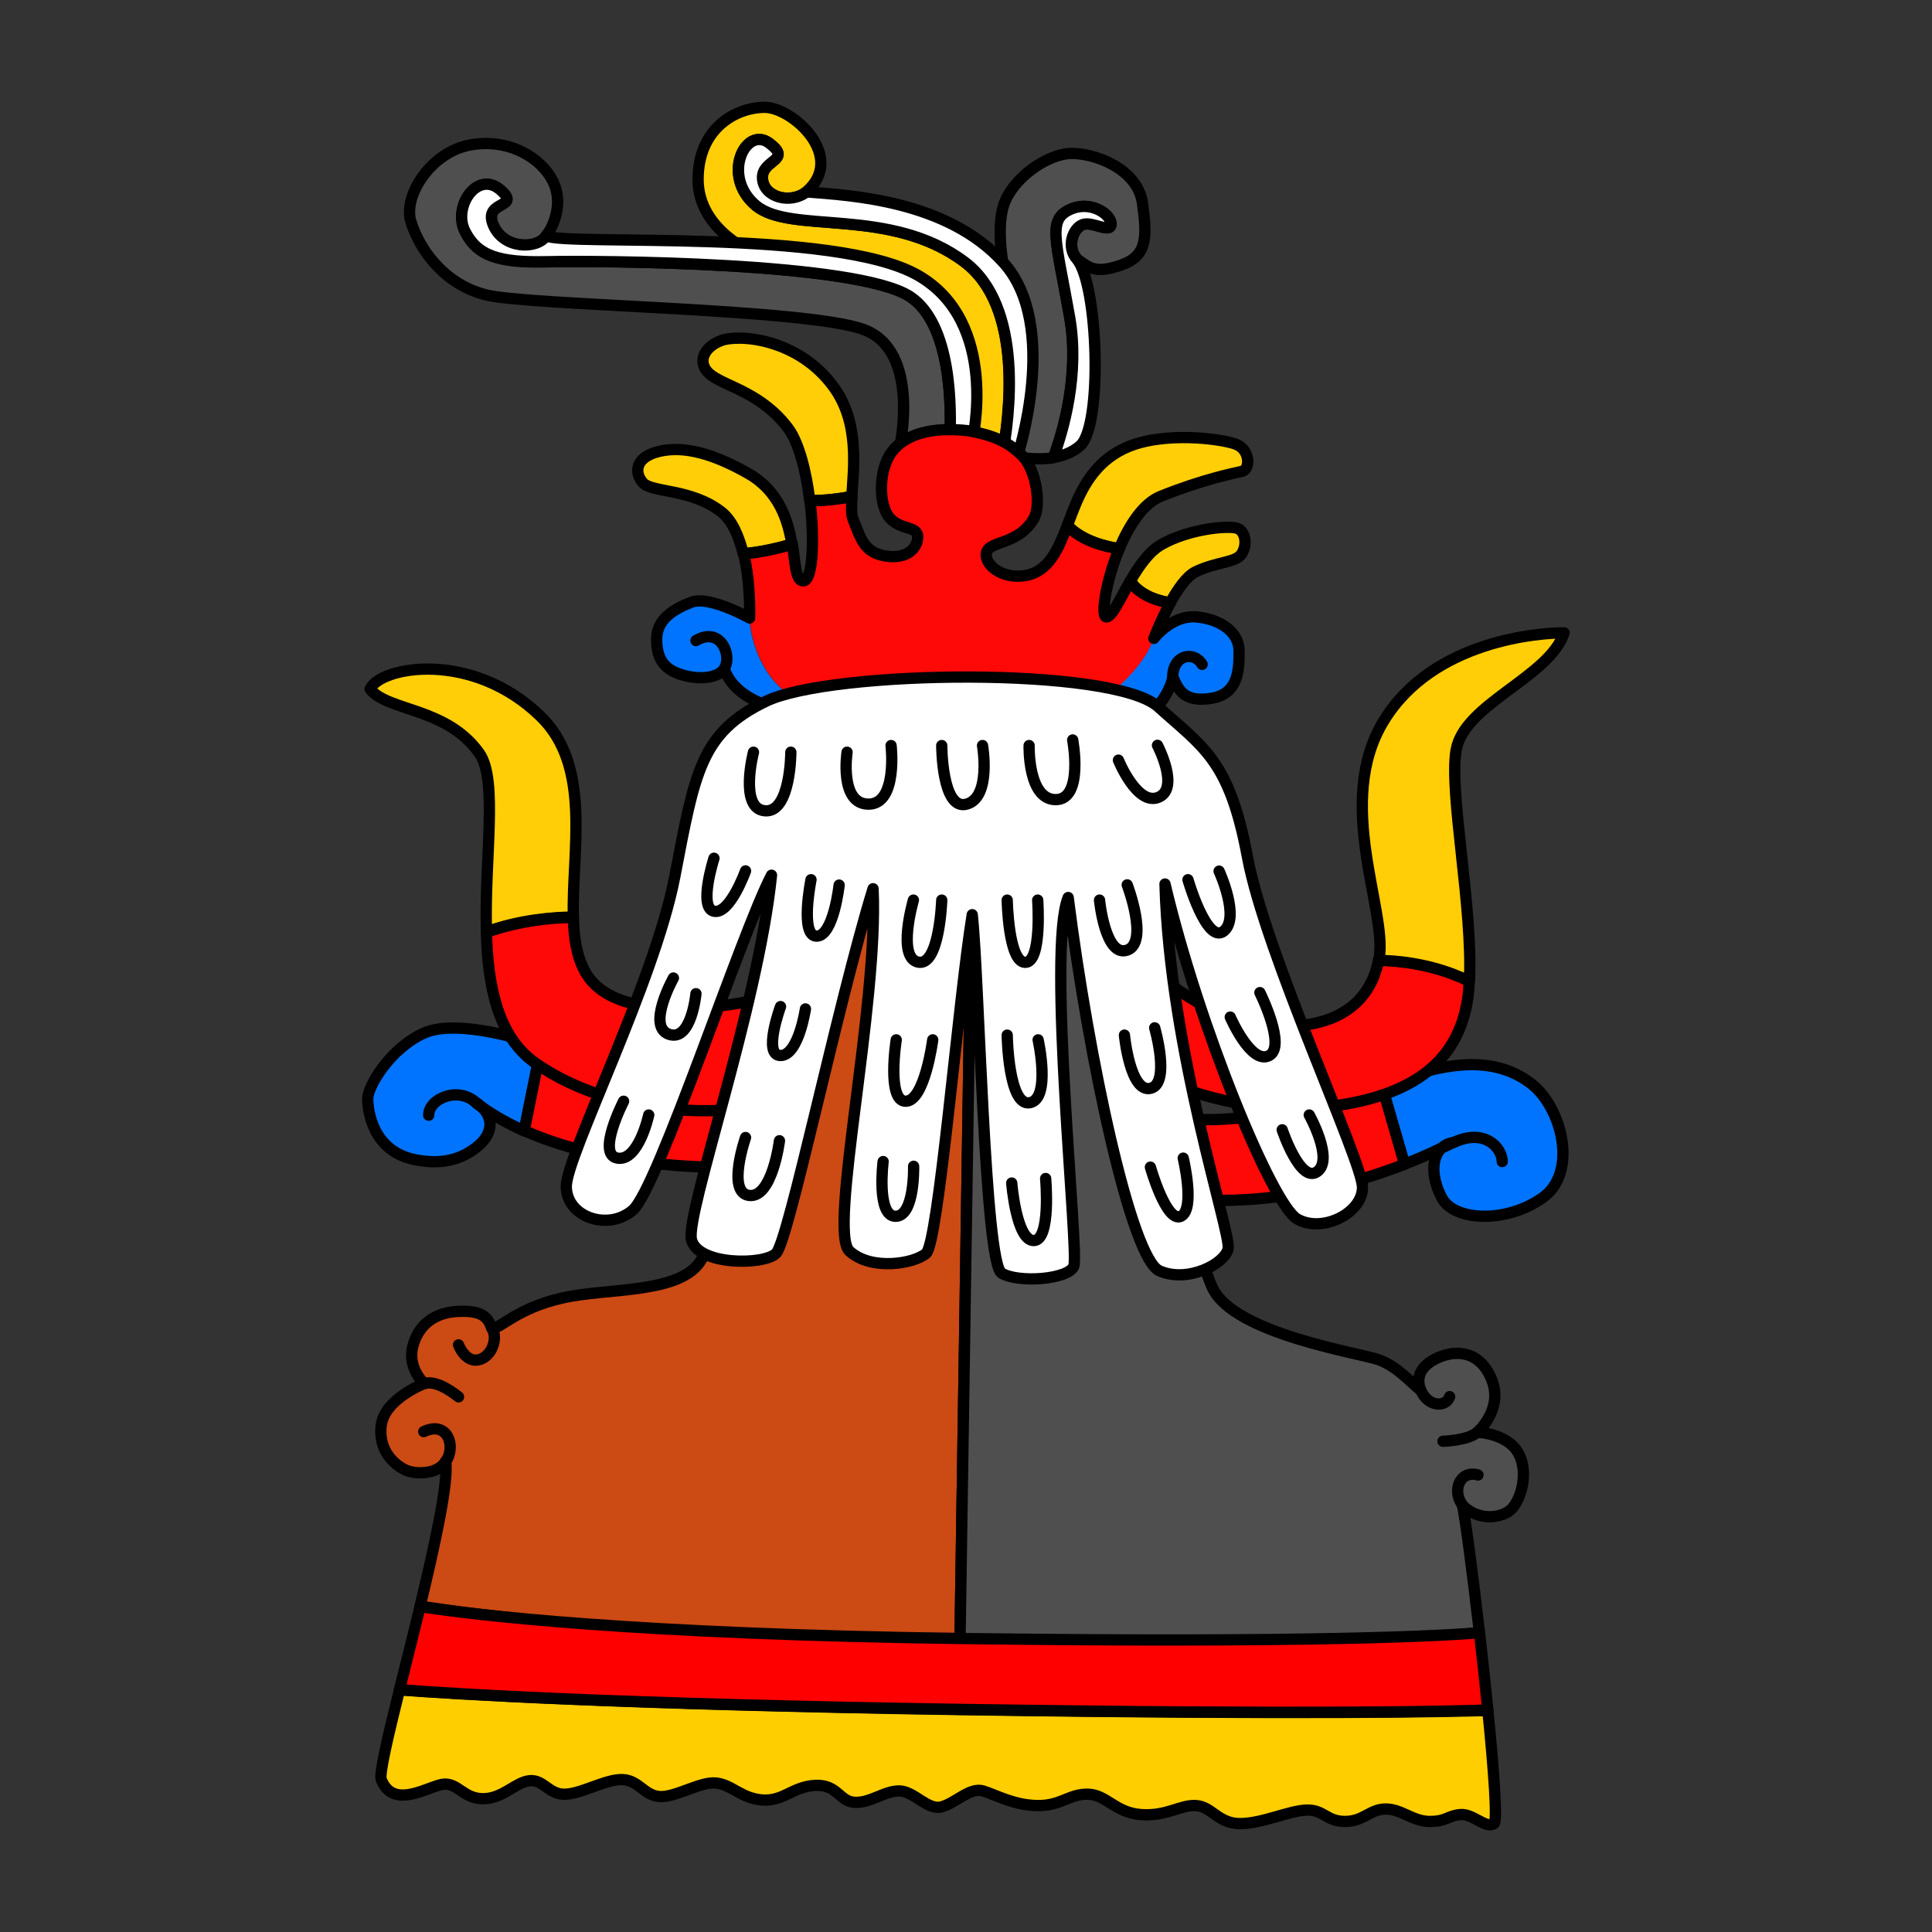 <svg version="1.1" id="Calque_1" xmlns="http://www.w3.org/2000/svg" x="0" y="0" viewBox="0 0 900 900" style="enable-background:new 0 0 900 900" xml:space="preserve"><rect x="0" y="0" width="900" height="900" fill="#333333" stroke="none"/><style>.st0,.st1,.st2{fill:#4f4f4f;stroke:#000;stroke-width:5.253;stroke-linecap:round;stroke-linejoin:round;stroke-miterlimit:10}.st1,.st2{fill:#fff}.st2{fill:#ffce06}.st4{fill:#0074ff}.st5,.st6,.st7{fill:none;stroke:#000;stroke-width:5.253;stroke-linecap:round;stroke-linejoin:round;stroke-miterlimit:10}.st6,.st7{fill:#ff0808}.st7{fill:#0074ff}</style><path class="st0" d="M498.4 147.9c-6.5-37.1-10.8-46 1.1-50.7 9.5-3.8 18.6 3.2 18.1 7.4s-8.6-1.6-13.1 0-7.9 10.5-2.5 16.3c5.4 3.7 8.1 6.8 20.2 2.6 12.1-4.2 12.3-12.6 10-28.9S509.1 71 498.4 71.5c-10.9.5-26.5 11.5-30.7 23.6-4.2 12.1-.1 33.6 3.6 45.7s-3.7 18.9-3.7 18.9l6.4 53.1s8.3 1.8 16.9.4c4.6-12.7 12.1-38.8 7.5-65.3z"/><path class="st1" d="M504.4 104.6c4.5-1.6 12.6 4.2 13.1 0s-8.6-11.1-18.1-7.4c-11.9 4.7-7.6 13.7-1.1 50.7 4.6 26.5-2.9 52.5-7.6 65.2 4.4-.7 8.9-2.3 12.5-5.5 10.5-9.3 8.4-75-1.5-86.8-5.2-5.7-1.9-14.6 2.7-16.2z"/><path class="st2" d="M449.2 122c-34.7-26.1-80.9-12.6-97.2-26.3s-4.7-37.3 6.3-29c11 8.3-3.7 7.5-3.2 16.4.5 8.9 13.1 12.1 20.5 6.3 18.9-16.3-6.3-39.4-19.4-39.4s-31 9.5-31 33.6 26.8 34.7 26.8 34.7l72 20 15.1 77.2 27.5-2.1c3.8-19.7 10.3-70.6-17.4-91.4z"/><path class="st1" d="M467.6 122.5c-26.3-29.4-72-31.5-91.9-33.1-7.4 5.8-20 2.6-20.5-6.3s14.2-8.1 3.2-16.4c-11-8.3-22.6 15.3-6.3 29s62.5.3 97.2 26.3c27.7 20.8 21.2 71.9 17.4 91.4l7.2-.5c0-.1 20-61-6.3-90.4z"/><path class="st0" d="M424 138.2C399.4 122 277.5 121.4 254.9 122c-22.6.5-32.6-2.6-38.3-14.2s5.8-28.4 16.3-19.4c10.5 8.9-7.9 4.7-3.2 16.3 4.7 11.6 20.5 11.6 24.7 5.3.1-.2.3-.5.5-.7 3.2-4.6 7.6-15 2.6-25-5.3-10.5-20-20-38.3-16.8s-31.5 23.6-27.8 35.7c3.7 12.1 14.7 28.9 34.7 34.1s150.2 6.3 176.5 16.3c26.3 10 16.6 54.2 16.6 54.2l23.3-1.6c.8-15.9.9-55-18.5-68z"/><path class="st0" d="M254.9 109.1c-.2.3-.4.5-.5.7.2-.1.3-.4.5-.7z"/><path class="st1" d="M427.7 128.3c-38.3-22.1-163.4-13.7-173.3-18.4-4.2 6.3-20 6.3-24.7-5.3-4.7-11.6 13.7-7.4 3.2-16.3s-22.1 7.9-16.3 19.4 15.8 14.7 38.3 14.2c22.6-.5 144.5 0 169.1 16.3 19.4 12.9 19.3 52.1 18.4 67.9l10.5-.7c0 .1 13.1-55.1-25.2-77.1z"/><path d="M537.5 297.4s3.2-8.4 7.7-16.6c-4.4-.6-13.9-2.9-18.6-10.1-4.9 8.5-8.5 16.7-11.1 16.7-2.7 0-.4-16.5 6-31.8-5.1-.7-17.1-3.2-24.2-10.8-4.1 10.7-8.5 21.1-18.9 23.2-10.7 2.1-18.9-4.2-18.9-9.5 0-7.1 14.3-3.7 22.1-16.8 3.8-6.3 1.1-23.1-5.3-29.4s-12.4-9.2-24.7-11.6c-17.6-2.1-30 1.6-36.2 10-6.2 8.4-6 24.7-.9 30.5 5 5.8 13.1 3.7 13.1 8.9s-4.9 10.5-15 8.9c-10.1-1.6-11.6-8.4-15.1-17.1-.9-2.2-.8-6-.5-10.6-5.1.9-13 2.1-19.6 1.8 2.3 18.9 1.2 37.8-3.2 37.5-3.5-.2-3.5-7.7-5-17.1-5.4 1.6-14.8 4-22.7 4.4 3.4 14.2 2.8 30 2.8 30 .4 14.2 10.7 41.5 37 41 6.9-.1 19.1.9 33.2 2.5l90.8 3-1.2-5c-.2 0 22.1-13.9 28.4-32z" style="fill:#ff0808"/><path class="st4" d="M557.4 287.4c-7.6-.7-13.8 3.8-17.2 7-.9.9-1.8 2-2.7 2.9-6.3 18.1-28.7 32-28.7 32l1.2 5 23.2.7s10.7-8.4 13.2-19.7c2.5 5.5 4.9 11.9 17.9 9.8 12.9-2.1 12.9-13.7 12.9-22.1s-8.2-14.5-19.8-15.6zM386.1 328.9c-26.3.5-36.6-26.8-37-41 0 0-18.7-10.5-27-7.4-8.3 3.2-16.3 7.9-16.3 17.3s3.7 14.4 12.6 16.8 16.3.7 18.9-3c4.7 13.8 22.5 17.8 22.5 17.8l59.5 2c-14.1-1.7-26.3-2.6-33.2-2.5z"/><path class="st5" d="M560 309.5c-3.7-6.3-13.7-4.7-13.7 6M324.2 298.4c11.6-6.8 17.1 7.2 13.1 13.2"/><path class="st2" d="M521.4 255.6c4.5-10.8 11.1-21.1 19.3-24.4 19.7-7.9 33.8-10.7 37.8-11.6 4-.8 4-10-2.6-12.6-6.6-2.6-34-6.3-51.5 1.6-17.4 7.9-22.6 24.2-26.8 35.2-.1.3-.2.6-.4.9 7.1 7.7 19 10.1 24.2 10.9zM348.8 220.7c-16.1-9.2-29.8-13.1-41.4-10.5-11.6 2.6-12.1 10-7.9 14.7 4.2 4.7 22.6 2.6 36.7 13.7 5 4 8.1 11.5 10 19.3 7.9-.5 17.3-2.9 22.7-4.4-1.8-10.9-5.9-24.6-20.1-32.8zM396.8 231.3c.8-13.3 3.7-34.4-8.5-51.1-16.5-22.6-44.1-24.7-52.5-21.5s-11.6 11-4.2 16.3c7.4 5.3 23.6 8.4 35.7 24.7 4.9 6.7 8.3 20.1 9.9 33.4 6.6.3 14.4-.8 19.6-1.8zM576.3 246.1c-4-1.4-22.6.2-35.5 7.7-5.7 3.3-10.4 10.2-14.3 16.9 4.7 7.2 14.3 9.5 18.6 10.1 3.5-6.3 7.7-12.4 11.8-14.4 9.5-4.7 18.9-4.2 21.5-8.4 2.7-4.2 1.9-10.5-2.1-11.9z"/><path class="st5" d="M526.5 270.7c-4.9 8.5-8.5 16.7-11.1 16.7-2.7 0-.4-16.5 6-31.8-5.1-.7-17.1-3.2-24.2-10.8-4.1 10.7-8.5 21.1-18.9 23.2-10.7 2.1-18.9-4.2-18.9-9.5 0-7.1 14.3-3.7 22.1-16.8 3.8-6.3 1.1-23.1-5.3-29.4s-12.4-9.2-24.7-11.6c-17.6-2.1-30 1.6-36.2 10-6.2 8.4-6 24.7-.9 30.5 5 5.8 13.1 3.7 13.1 8.9s-4.9 10.5-15 8.9c-10.1-1.6-11.6-8.4-15.1-17.1-.9-2.2-.8-6-.5-10.6-5.1.9-13 2.1-19.6 1.8 2.3 18.9 1.2 37.8-3.2 37.5-3.5-.2-3.5-7.7-5-17.1-5.4 1.6-14.8 4-22.7 4.4 3.4 14.2 2.8 30 2.8 30s-18.7-10.5-27-7.4c-8.3 3.2-16.3 7.9-16.3 17.3s3.7 14.4 12.6 16.8 16.3.7 18.9-3c4.7 13.8 22.5 17.8 22.5 17.8l173.3 5.8s10.7-8.4 13.2-19.7c2.5 5.5 4.9 11.9 17.9 9.8 12.9-2.1 12.9-13.7 12.9-22.1s-8.2-14.7-19.7-15.8c-11.6-1.1-20 10-20 10s3.2-8.4 7.7-16.6c-4.4-.6-13.9-2.9-18.7-10.1z"/><path class="st6" d="M544.1 519.2c-28.7-8.9 8.1 39.1 8.1 39.1s44.2 6.6 102.3-16l-10.6-36.7c-28.3 8.9-75 21.2-99.8 13.6z"/><path class="st5" d="M671.9 534.7c1.8-.8 3.5-1.7 5.3-2.5-2.2.4-3.9 1.3-5.3 2.5z"/><path class="st7" d="M713.4 504.9c-14.2-11-33-11.6-57.8-3.2-3.4 1.2-7.4 2.4-11.9 3.9l10.6 36.7c5.7-2.2 11.6-4.7 17.4-7.6 1.4-1.3 3-2.1 5.3-2.5-1.8.8-3.6 1.8-5.3 2.5-5.4 4.8-4.6 14.8 0 23.4 5.8 10.8 29.9 11.8 46.7 0 17-11.7 9.2-42.2-5-53.2zM248.6 486s-35-12.1-51.2-4.7c-16.1 7.4-26.1 25-26.1 30.5s2.2 24.4 21.9 28.4c10.4 2.1 20 1.1 28.7-5.7 7.9-6.1 8.3-13.9 2-19.2-.6-.5-1.4-.9-2-1.5.7.4 1.4.9 2 1.5 6.2 4.5 13.1 8.3 20.3 11.5l8.1-40.1-3.7-.7z"/><path class="st5" d="M223.9 515.3c-.6-.5-1.3-1.1-2-1.5.6.5 1.3.9 2 1.5z"/><path class="st6" d="M244.2 526.7c42.7 19 96.3 17 96.3 17l15.8-38.3-104-18.8-8.1 40.1z"/><path d="m375.7 394-20 123.4s-19.6 53.1-28.9 69.3-43.3 13.1-64.6 17.9c-21.3 4.7-29.5 14.7-33.1 14.2-1.9-5.6-5-8.4-15.8-7.9-10.7.5-18.4 6.1-21 16.3s5.3 17.3 5.3 17.3-18.4 7.1-20 19.4c-1.6 12.3 6.8 18.9 11.6 21 4.7 2.1 15.2 1.8 18.4-4.2 1.4 9.6-4.8 38-11.9 67.5 25.9 4 96.9 13.9 250.9 16h.6l5.6-366.8-77.1-3.4z" style="fill:#cc4a14;stroke:#000;stroke-width:5.253;stroke-linecap:round;stroke-linejoin:round;stroke-miterlimit:10"/><path class="st0" d="M707.6 677.5c-4.9-9.9-19.4-10.3-19.4-10.3s12.1-10.5 6.8-24.2-16.5-14.4-25.2-10.5c-8.7 3.9-10.2 9.8-7.9 15.2-5.3-4.2-10.9-11-19.4-14.2-8.5-3.2-67.5-11.9-77.7-33.6-10.2-21.7-38.9-154.4-38.9-154.4l-12.1-45.2-61-2.7-5.6 366.8c161.4 2.1 224.8-2.3 242-3.7-3.2-27.7-6.5-52.7-7.9-59.4 7 6.8 16.1 6.1 21.3 2.9s9.9-16.9 5-26.7z"/><path d="M447.6 796.4c-161.5-2.5-237.5-7.4-261.5-9.2-5.5 22.1-9.5 39.3-8.5 41.8 5.8 14.7 22.9 2.4 29.4 2.1s9.2 7 18.4 6.8c9.1-.2 15-7.9 21.5-8.4s8.9 6.8 16.8 6.3 18.7-7.1 26.3-6.8 10 7.4 17.3 7.9c7.4.5 18.9-7.1 26.3-6.3 7.4.8 11.6 7.1 21.5 7.9 10 .7 14.2-6.3 24.7-6.8s11.1 7.6 18.5 7.9c7.4.3 14.1-5.6 20.9-5.3 6.8.3 12.9 9.1 19.4 7.4s13.3-9.3 19.4-7.4 14.2 6.6 25.2 6.8c11 .2 14.9-5.5 23.6-5.3 8.7.2 12.6 8.6 24.7 9.5s18.4-4.7 25.7-4.2c7.4.5 10.2 8.4 20.5 8.4s22.9-6.1 31-6.3c8.1-.2 9.1 5.3 17.9 5.3 8.7 0 11.6-5.8 18.9-5.8 7.4 0 12.6 5.8 20.5 5.8s8.2-2.6 14.2-3.2 11.9 6.8 15.8 4.2c1.6-1.2-.1-24.7-2.9-52.7-18.2.5-82 2.1-245.5-.4z" style="fill:#ffce00;stroke:#000;stroke-width:5.253;stroke-linecap:round;stroke-linejoin:round;stroke-miterlimit:10"/><path d="M449.7 763.3c-154.1-2-228.1-10.9-254-14.9-3.2 13.2-6.6 26.7-9.6 38.7 24 1.9 100 6.7 261.5 9.2 163.5 2.5 227.2.9 245.5.3-1.2-11.7-2.5-24.1-3.9-36-17.2 1.4-77.7 4.8-239.5 2.7z" style="fill:red;stroke:#000;stroke-width:5.253;stroke-linecap:round;stroke-linejoin:round;stroke-miterlimit:10"/><path class="st5" d="M213.6 626.5s3 8.1 9.1 7c6.1-1.1 9.5-9.7 6.5-14.7M197.4 666.9c11.2-5.3 15.2 7 10.2 14M197.6 644.6c6-2.3 16 6.1 16 6.1M699.8 541.1c0-6.3-8.1-15.7-22.6-8.9M199.7 519.5c0-7.8 13.9-13.6 22.2-5.7"/><path class="st6" d="M589.5 477.6c-31.5-3.2-57.8-30.5-57.8-30.5l11 56.7s35.4 16.1 73 12.1c37.6-4 62.5-17.9 67.8-49.4.5-2.9.8-6.1.9-9.6-8.6-4.2-23-9.3-42.2-9.7-4.1 21.4-21.9 33.4-52.7 30.4z"/><path class="st2" d="M728.6 294.8c-11 0-60.9 3.2-84 41s1.6 88.2-2.1 110.3c-.1.4-.2.8-.2 1.3 19.2.3 33.6 5.5 42.2 9.7 1.8-33.5-9.6-88-6.2-107.6 3.6-21.6 43.5-34 50.3-54.7zM251.7 333.6c-32-31-74.6-23.1-79.3-12.6 8.1 10.4 35.7 8.4 50.9 29.9 8.8 12.5 2.3 49.1 3.3 83.2 16.1-5.8 31.6-6.8 40.5-6.9-.9-30.3 8.9-70.1-15.4-93.6z"/><path class="st6" d="M272.7 452.9c-4-7-5.4-15.8-5.6-25.5-8.9 0-24.5 1.2-40.5 6.9.6 24.9 5.3 48.5 22.5 60.7 41 28.9 95.6 21.6 95.6 21.6l11.6-51.6c-.1-.1-67.3 16.8-83.6-12.1z"/><path class="st1" d="M263.8 552.7c0 14.2 19.4 21 31 11 11.6-10 50.4-128.7 64.6-156-6.3 61.5-40.1 157.6-37.3 169.7 2.8 12.1 33.6 12.1 39.4 6.5 5.8-5.5 28.4-115.2 45.2-169.9 2.6 54.1-21 159.7-11 168.8 10 9.2 29.9 6 35.7 1.1 5.8-4.9 14.8-116.3 21.5-157.8 3.2 28.7 5.8 162.3 13.7 167 7.9 4.7 31 2.9 33.6-3.2s-12.6-147.6-2.6-171.8c9.5 75.1 29.4 168.1 42.5 173.9 13.1 5.8 30.5-3.2 32-10.3 1.6-7-27.3-92.1-29.4-169.9 15.8 66.7 49.9 149.2 61.5 156 11.6 6.8 30.5-2.6 30.5-14.7s-45.2-108.7-53.6-153.9c-8.4-45.2-20.5-50.9-41.5-69.9-21-18.9-152.3-17.3-182.8-2.6-30.5 14.7-33.1 33.1-42.5 81.9-9.5 49-50.5 129.9-50.5 144.1z"/><path class="st5" d="M290.5 513s-12.8 24.8-2.9 26.5c9.9 1.7 14.6-20.1 14.6-20.1M313.7 455.6s-12.6 22.5-2.1 26.2 12.6-18.9 12.6-18.9M332.6 399.8s-7.4 23.1 0 24.7c7.4 1.6 14.7-18.8 14.7-18.8M351 350.4s-6.8 26.3 5.3 27.3c12.1 1.1 12.1-27.3 12.1-27.3M394.6 350.4s-3.7 24.2 10 24.2 10.5-27.3 10.5-27.3M438.7 347.3s0 30.5 11.6 27.3 7.4-27.3 7.4-27.3M377.8 409.8s-5.3 26.3 2.6 26.3 10.5-23.8 10.5-23.8M363.6 468.9s-8.4 22.8 0 22.8 11.6-21.7 11.6-21.7M347.3 529.9s-9 25.9 1.8 27c10.7 1.1 14-25.5 14-25.5M411.4 541.1s-3.2 25.5 5.8 25.5 8.4-23.3 8.4-23.3M417.5 484.4S413 513 421.9 513s12.6-28.6 12.6-28.6M425.5 419.3s-7.8 26.8 2.2 28.9c10 2.1 11-28.9 11-28.9M469.2 419.3s.5 29 8.4 29 5.8-29 5.8-29M469.2 482.2s.5 33.3 10.5 31.5c10-1.8 3.9-29.3 3.9-29.3M471.3 551.1s2.1 26.7 10.2 26.8c8.2.1 5.6-28.9 5.6-28.9M535.9 543.7s7.4 26.1 14.2 22.9c6.8-3.2 1.1-27.1 1.1-27.1M523.8 482.2s2.6 26.9 12.1 24.8c9.5-2.1 2-28.2 2-28.2M512.2 419.3s2.6 26.9 12.9 23.3c10.2-3.6 0-30.4 0-30.4M553.4 409.8s8.7 30.1 16.6 24c7.9-6.2-2.1-28-2.1-28M573.1 473.8s9.6 22.2 18 18c8.4-4.2-4.2-29.4-4.2-29.4M597.3 526.3s8.4 25.2 16.3 19.5c7.9-5.7-3.7-26.4-3.7-26.4M521 354.1s8.7 21.5 18.7 17.3c10-4.2-.5-24.2-.5-24.2M479.4 347.3s-.7 25.2 12.4 25.2 7.9-27.8 7.9-27.8M661.9 647.7c3.4 7.9 11.8 7.9 13.4 2.9M681.4 701.3c-5.3-7-1.2-16.6 7.1-14.2M688.2 667.2c-4.4 3.9-16 4.2-16 4.2"/></svg>